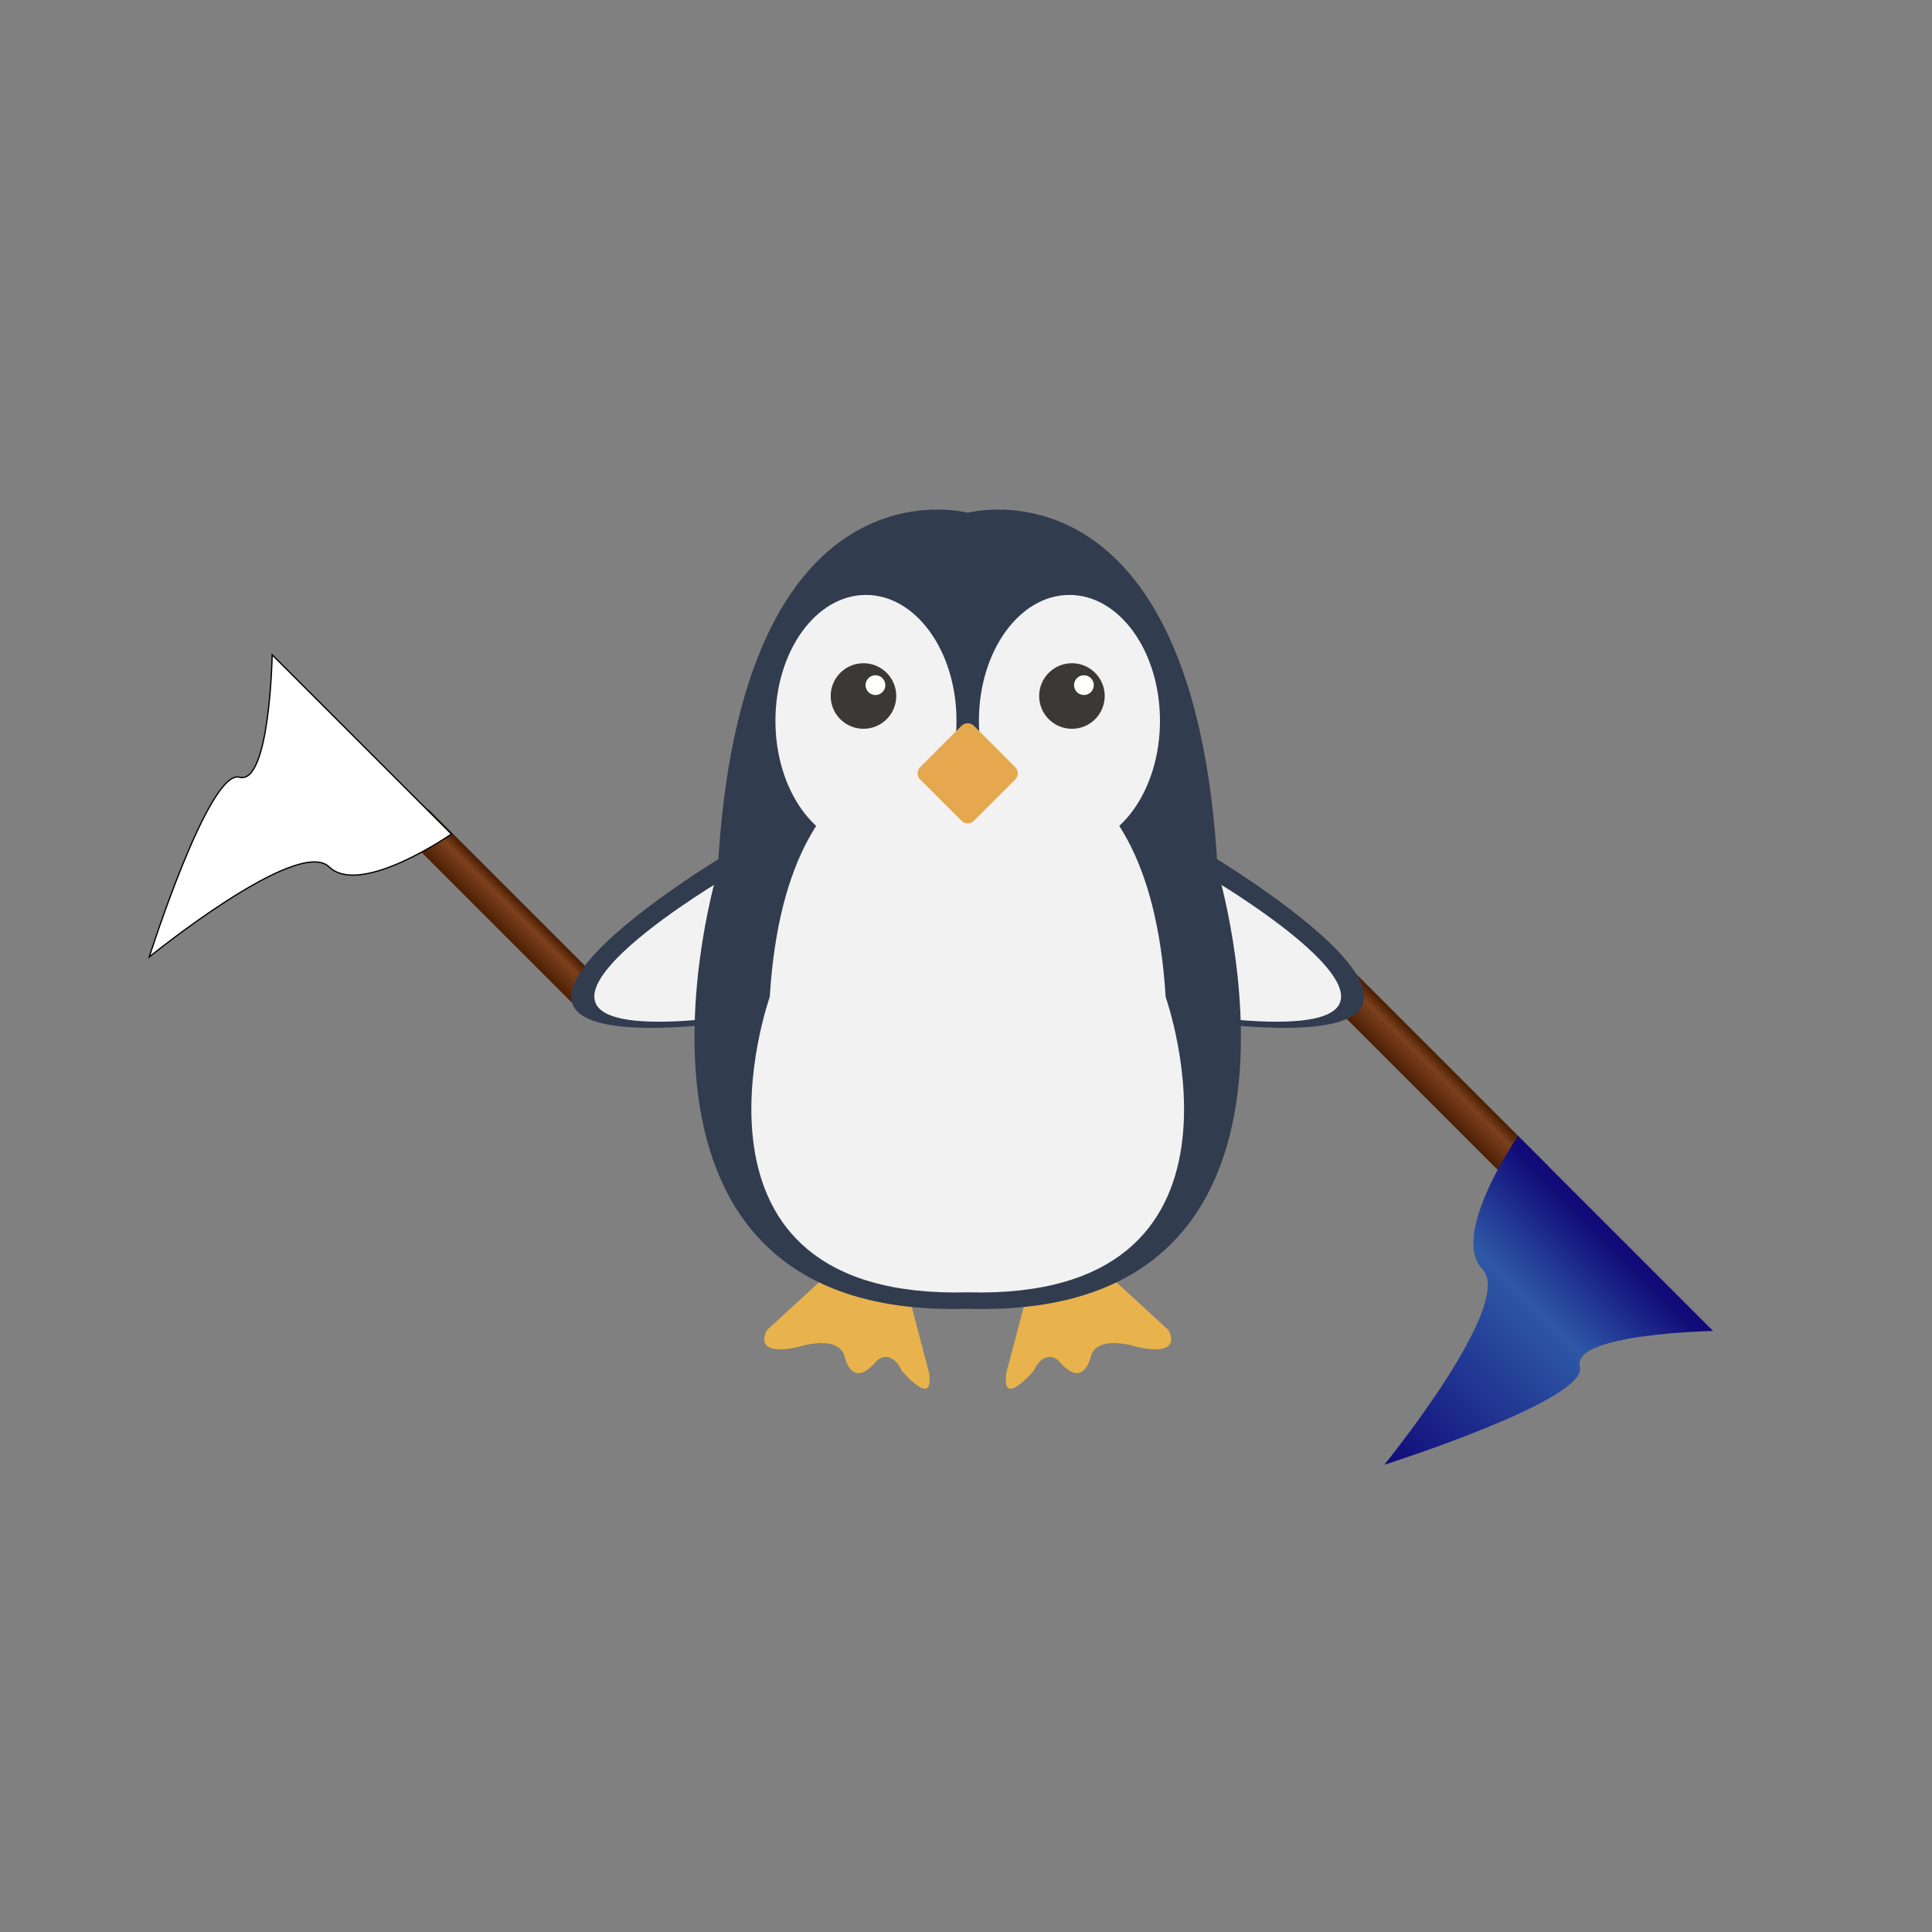 <svg version="1.1" id="Layer_1" xmlns="http://www.w3.org/2000/svg" xmlns:xlink="http://www.w3.org/1999/xlink" x="0px" y="0px"
	 width="800px" height="800px" viewBox="0 0 800 800" enable-background="new 0 0 800 800" xml:space="preserve">
<rect x="0" y="0" width="800" height="800" fill="#808080" stroke="none"/>
<g>
	
		<linearGradient id="SVGID_1_" gradientUnits="userSpaceOnUse" x1="523.195" y1="-207.88" x2="537.816" y2="-207.88" gradientTransform="matrix(-0.707 0.707 0.707 0.707 732.122 149.895)">
		<stop  offset="0.03" style="stop-color:#4D1F03"/>
		<stop  offset="0.332" style="stop-color:#7C411E"/>
		<stop  offset="1" style="stop-color:#4D1F03"/>
	</linearGradient>
	<path fill="url(#SVGID_1_)" d="M252.089,409.777c2.446,2.446,2.446,6.414,0,8.861l-1.477,1.476c-2.445,2.447-6.414,2.445-8.86,0
		l-73.833-73.837c-2.445-2.446-2.449-6.414-0.002-8.861l1.477-1.476c2.447-2.449,6.417-2.447,8.862,0.001L252.089,409.777z"/>
	<path fill="#FFFFFF" stroke="#000000" stroke-width="0.522" stroke-miterlimit="10" d="M61.792,396.275
		c0,0,61.393-49.945,74.449-37.335c13.052,12.609,50.69-13.583,50.69-13.583l-37.109-37.112l-37.114-37.111
		c0,0-0.984,54.135-13.581,50.693C86.534,318.391,61.792,396.275,61.792,396.275z"/>
</g>
<g>
	
		<linearGradient id="SVGID_2_" gradientUnits="userSpaceOnUse" x1="730.773" y1="-132.426" x2="746.678" y2="-132.426" gradientTransform="matrix(-0.707 0.707 -0.707 -0.707 1024.116 -167.599)">
		<stop  offset="0.03" style="stop-color:#4D1F03"/>
		<stop  offset="0.332" style="stop-color:#7C411E"/>
		<stop  offset="1" style="stop-color:#4D1F03"/>
	</linearGradient>
	<path fill="url(#SVGID_2_)" d="M560.857,402.613c-2.662-2.66-6.979-2.658-9.64,0.003l-1.606,1.606c-2.66,2.66-2.66,6.977,0,9.637
		l80.324,80.324c2.663,2.663,6.978,2.663,9.638,0.003l1.608-1.609c2.66-2.662,2.661-6.979,0-9.64L560.857,402.613z"/>
	
		<linearGradient id="SVGID_3_" gradientUnits="userSpaceOnUse" x1="730.773" y1="-228.552" x2="866.215" y2="-228.552" gradientTransform="matrix(-0.707 0.707 -0.707 -0.707 1024.116 -167.599)">
		<stop  offset="0.03" style="stop-color:#110B79"/>
		<stop  offset="0.332" style="stop-color:#2E58A6"/>
		<stop  offset="1" style="stop-color:#110B79"/>
	</linearGradient>
	<path fill="url(#SVGID_3_)" d="M573.221,606.52c0,0,54.337-66.794,40.619-80.995c-13.719-14.199,14.777-55.149,14.777-55.149
		l40.374,40.372l40.372,40.375c0,0-58.893,1.076-55.149,14.779C657.956,579.602,573.221,606.52,573.221,606.52z"/>
</g>
<g>
	<path fill="#323C4F" d="M300.101,354.14c0,0-139.985,83.539-4.517,69.99C295.583,424.13,347.514,354.14,300.101,354.14"/>
	<path fill="#F2F2F2" d="M297.435,365.336c0,0-113.06,67.472-3.648,56.53C293.786,421.866,335.729,365.336,297.435,365.336"/>
	<path fill="#323C4F" d="M501.311,354.14c0,0,139.984,83.539,4.518,69.99C505.828,424.13,453.898,354.14,501.311,354.14"/>
	<path fill="#F2F2F2" d="M503.978,365.336c0,0,113.059,67.472,3.646,56.53C507.623,421.866,465.682,365.336,503.978,365.336"/>
	<path fill="#E8B34C" d="M348.845,522.058l-31.236,28.675c0,0-6.913,11.521,13.314,6.913c0,0,15.618-5.122,18.69,3.584
		c0,0,2.817,15.107,13.57,2.048c0,0,5.633-5.119,10.243,4.354c0,0,13.57,16.129,11.265,0.769l-11.01-41.734
		C373.681,526.665,361.903,508.998,348.845,522.058"/>
	<path fill="#E8B34C" d="M452.565,522.058l31.237,28.675c0,0,6.913,11.521-13.315,6.913c0,0-15.618-5.122-18.689,3.584
		c0,0-2.819,15.107-13.568,2.048c0,0-5.634-5.119-10.244,4.354c0,0-13.569,16.129-11.266,0.769l11.011-41.734
		C427.73,526.665,439.508,508.998,452.565,522.058"/>
	<path fill="#323C4F" d="M400.729,541.927c-159.83,4.969-103.539-181.344-103.539-181.344
		c9.142-173.89,103.539-148.255,103.539-148.255s94.396-25.635,103.488,148.255C504.217,360.583,560.512,546.896,400.729,541.927"/>
	<path fill="#F2F2F2" d="M400.724,535.128c-126.562,3.35-81.989-122.315-81.989-122.315c7.24-117.286,81.989-99.996,81.989-99.996
		s74.748-17.29,81.949,99.996C482.673,412.812,527.247,538.478,400.724,535.128"/>
	<path fill="#F2F2F2" d="M396.064,298.463c0,28.784-16.783,52.115-37.487,52.115c-20.702,0-37.488-23.332-37.488-52.115
		c0-28.785,16.786-52.116,37.488-52.116C379.282,246.348,396.064,269.679,396.064,298.463"/>
	<path fill="#F2F2F2" d="M480.321,298.463c0,28.784-16.786,52.115-37.49,52.115s-37.485-23.332-37.485-52.115
		c0-28.785,16.781-52.116,37.485-52.116S480.321,269.679,480.321,298.463"/>
	<path fill="#E6A84E" d="M420.383,322.772l-17.114,17.114c-1.414,1.415-3.711,1.415-5.127,0l-17.111-17.114
		c-1.416-1.414-1.416-3.709,0-5.124l17.111-17.114c1.416-1.414,3.713-1.414,5.127,0l17.114,17.114
		C421.799,319.062,421.799,321.358,420.383,322.772"/>
	<path fill="#3A3937" d="M371.119,288.204c0,7.496-6.078,13.574-13.575,13.574c-7.498,0-13.576-6.078-13.576-13.574
		c0-7.499,6.078-13.575,13.576-13.575C365.041,274.629,371.119,280.706,371.119,288.204"/>
	<path fill="#FFFFFF" d="M366.59,283.702c0,2.258-1.833,4.09-4.092,4.09c-2.257,0-4.089-1.832-4.089-4.09
		c0-2.261,1.833-4.092,4.089-4.092C364.757,279.61,366.59,281.441,366.59,283.702"/>
	<path fill="#3A3937" d="M457.441,288.204c0,7.496-6.078,13.574-13.575,13.574c-7.496,0-13.574-6.078-13.574-13.574
		c0-7.499,6.078-13.575,13.574-13.575C451.363,274.629,457.441,280.706,457.441,288.204"/>
	<path fill="#FFFFFF" d="M452.915,283.702c0,2.258-1.834,4.09-4.093,4.09s-4.09-1.832-4.09-4.09c0-2.261,1.831-4.092,4.09-4.092
		S452.915,281.441,452.915,283.702"/>
</g>
</svg>
